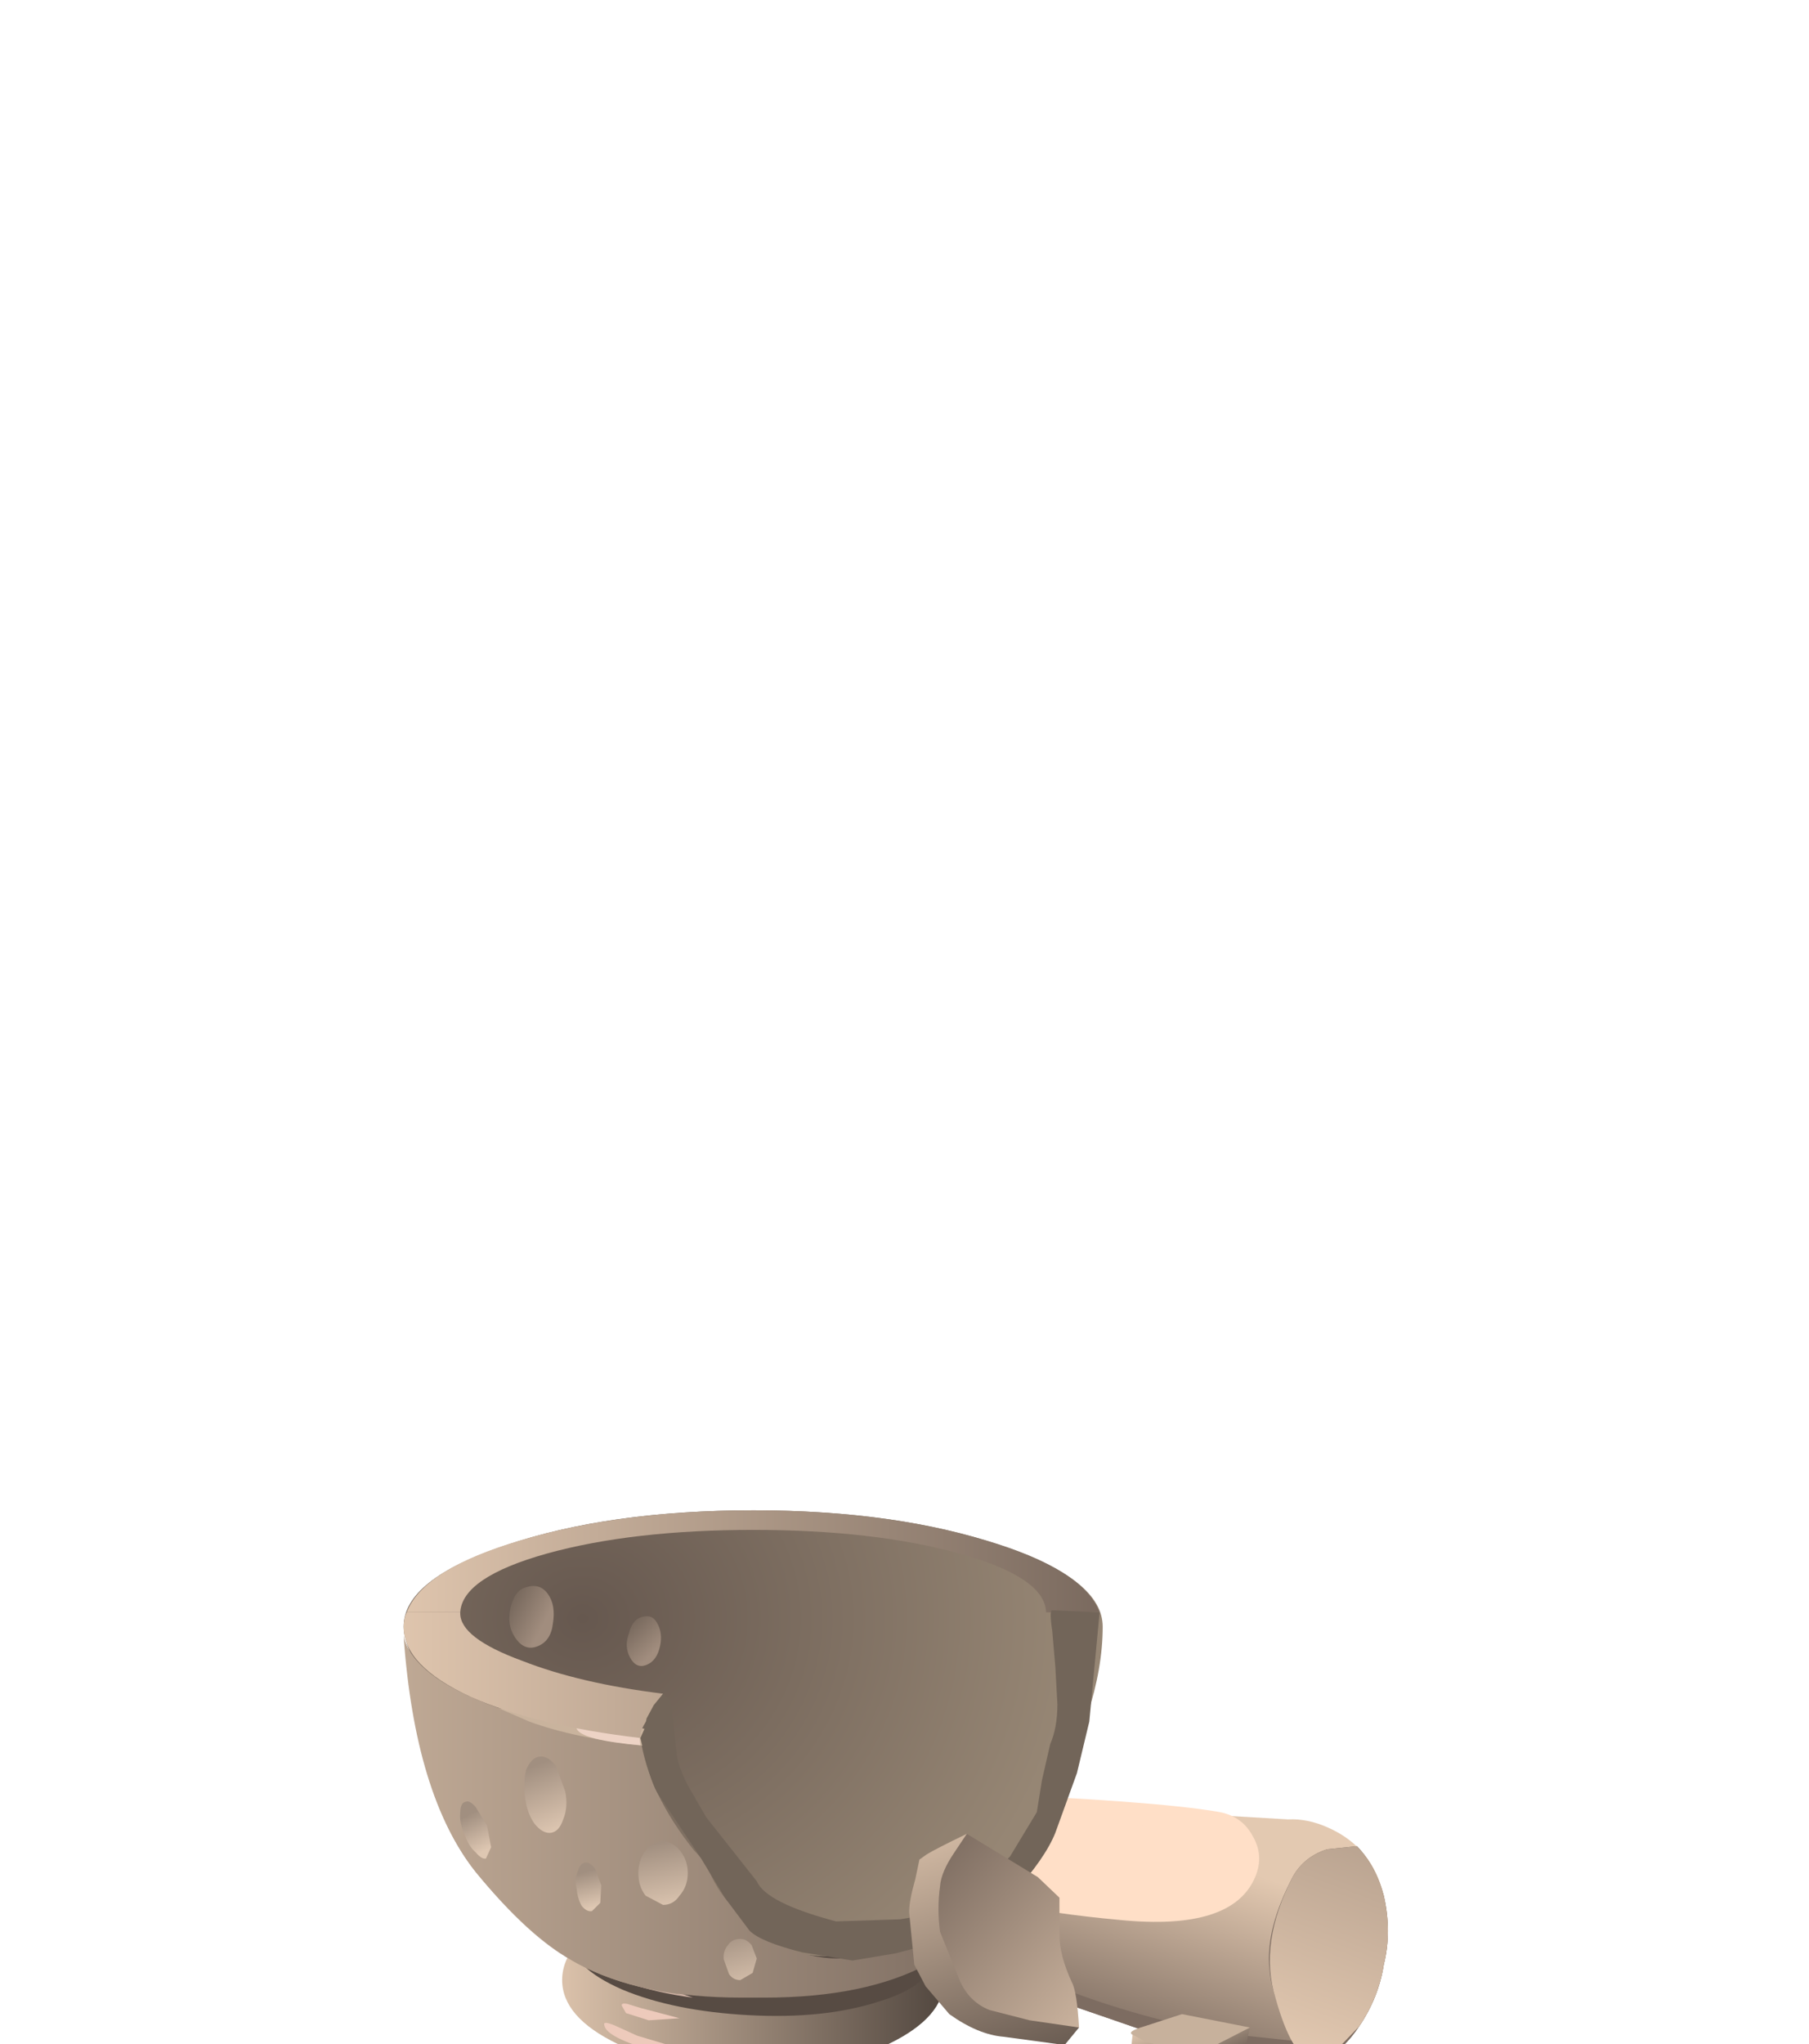 <?xml version="1.0" encoding="UTF-8" standalone="no"?>
<svg xmlns:xlink="http://www.w3.org/1999/xlink" height="99.2px" width="87.85px" xmlns="http://www.w3.org/2000/svg">
  <g transform="matrix(1.0, 0.0, 0.0, 1.0, 0.0, 0.0)">
    <use height="16.65" transform="matrix(1.0, 0.0, 0.0, 1.0, 30.45, 83.85)" width="36.95" xlink:href="#shape0"/>
    <use height="10.75" transform="matrix(-0.727, 0.063, 0.063, 0.727, 60.7, 85.05)" width="33.2" xlink:href="#sprite0"/>
    <use height="7.65" transform="matrix(-0.727, 0.063, 0.063, 0.727, 56.459, 86.04)" width="25.7" xlink:href="#sprite1"/>
    <use height="5.0" transform="matrix(-0.727, 0.063, 0.063, 0.727, 53.53, 86.374)" width="19.1" xlink:href="#sprite2"/>
    <use height="31.3" transform="matrix(1.0, 0.0, 0.0, 1.0, 19.6, 73.3)" width="49.15" xlink:href="#shape4"/>
  </g>
  <defs>
    <g id="shape0" transform="matrix(1.0, 0.0, 0.0, 1.0, -30.45, -83.85)">
      <path d="M34.55 84.95 Q33.7 83.55 32.8 83.9 31.5 84.55 30.8 88.45 30.0 92.3 31.0 93.35 31.7 94.05 33.05 93.1 34.7 91.9 35.15 91.95 36.4 91.85 60.3 100.2 L62.35 100.5 Q64.6 100.45 66.0 98.35 66.95 96.95 67.2 95.35 67.6 93.75 67.2 92.0 66.65 89.65 64.5 88.7 63.5 88.25 62.55 88.3 L36.15 86.75 Q35.7 86.6 34.55 84.95" fill="url(#gradient0)" fill-rule="evenodd" stroke="none"/>
    </g>
    <linearGradient gradientTransform="matrix(-0.002, 0.006, -0.006, -0.002, 48.85, 92.4)" gradientUnits="userSpaceOnUse" id="gradient0" spreadMethod="pad" x1="-819.2" x2="819.2">
      <stop offset="0.0" stop-color="#e3c9b1"/>
      <stop offset="1.0" stop-color="#78685d"/>
    </linearGradient>
    <g id="sprite0" transform="matrix(1.0, 0.0, 0.0, 1.0, 0.0, 0.0)">
      <use height="10.75" transform="matrix(1.0, 0.0, 0.0, 1.0, 0.0, 0.0)" width="33.2" xlink:href="#shape1"/>
    </g>
    <g id="shape1" transform="matrix(1.0, 0.0, 0.0, 1.0, 0.0, 0.0)">
      <path d="M33.15 0.45 Q33.75 2.3 25.85 5.6 18.05 8.85 9.6 10.35 2.15 11.75 0.35 8.25 -0.35 6.9 0.3 5.55 0.9 4.15 2.45 3.75 6.65 2.65 19.15 1.05 L33.15 0.45" fill="#ffdfc7" fill-rule="evenodd" stroke="none"/>
    </g>
    <g id="sprite1" transform="matrix(1.0, 0.0, 0.0, 1.0, 0.15, 0.0)">
      <use height="7.65" transform="matrix(1.0, 0.0, 0.0, 1.0, -0.15, 0.0)" width="25.7" xlink:href="#shape2"/>
    </g>
    <g id="shape2" transform="matrix(1.0, 0.0, 0.0, 1.0, 0.15, 0.0)">
      <path d="M25.05 0.15 Q27.15 0.75 20.45 3.55 13.85 6.3 8.35 7.3 3.45 8.25 1.05 6.65 -1.2 5.15 0.85 3.75 2.65 2.55 12.75 1.05 22.85 -0.45 25.05 0.15" fill="#ffdfc7" fill-rule="evenodd" stroke="none"/>
    </g>
    <g id="sprite2" transform="matrix(1.0, 0.0, 0.0, 1.0, 0.05, 0.1)">
      <use height="5.0" transform="matrix(1.0, 0.0, 0.0, 1.0, -0.05, -0.1)" width="19.1" xlink:href="#shape3"/>
    </g>
    <g id="shape3" transform="matrix(1.0, 0.0, 0.0, 1.0, 0.05, 0.1)">
      <path d="M18.9 0.15 Q20.15 0.7 10.75 3.3 1.5 5.85 0.1 4.3 -1.15 2.85 8.1 1.1 17.2 -0.6 18.9 0.15" fill="#ffdfc7" fill-rule="evenodd" stroke="none"/>
    </g>
    <g id="shape4" transform="matrix(1.0, 0.0, 0.0, 1.0, -19.6, -73.3)">
      <path d="M30.8 88.45 Q30.0 92.3 31.0 93.35 31.7 94.05 33.05 93.1 34.7 91.9 35.15 91.95 36.4 91.85 60.3 100.2 L62.35 100.5 Q64.6 100.45 66.0 98.35 66.95 96.95 67.2 95.35 67.6 93.75 67.2 92.0 66.8 90.55 65.9 89.6 L64.45 89.75 Q63.35 90.1 62.8 91.05 61.45 93.6 61.65 95.55 61.75 96.95 62.85 99.05 L59.55 98.7 Q55.45 98.0 51.45 96.45 L41.4 93.2 Q35.65 91.4 34.55 89.85 34.3 89.65 34.6 88.8 L35.0 87.7 33.55 89.55 Q32.45 90.6 31.7 90.3 31.1 90.0 30.9 89.3 L30.9 87.9 30.8 88.45" fill="#7d6c61" fill-rule="evenodd" stroke="none"/>
      <path d="M65.9 89.6 L64.45 89.75 Q63.35 90.1 62.8 91.05 61.1 94.3 61.95 97.0 62.75 99.8 63.65 99.9 L64.6 99.65 64.65 99.65 64.7 99.7 66.0 98.35 Q66.95 96.95 67.2 95.35 67.6 93.75 67.2 92.0 66.8 90.55 65.9 89.6" fill="url(#gradient1)" fill-rule="evenodd" stroke="none"/>
      <path d="M43.15 93.0 Q45.85 94.25 45.85 96.1 45.85 97.9 43.15 99.2 40.4 100.45 36.6 100.45 32.75 100.45 30.0 99.2 27.3 97.9 27.3 96.1 27.3 94.25 30.0 93.0 32.75 91.7 36.6 91.7 40.4 91.7 43.15 93.0" fill="url(#gradient2)" fill-rule="evenodd" stroke="none"/>
      <path d="M42.85 92.5 Q45.4 93.6 45.3 94.95 45.3 96.35 42.65 97.15 40.0 98.0 36.35 97.8 32.7 97.6 30.2 96.55 27.7 95.45 27.7 94.05 27.8 92.7 30.4 91.85 33.05 91.0 36.7 91.2 40.35 91.4 42.85 92.5" fill="#574b43" fill-rule="evenodd" stroke="none"/>
      <path d="M31.1 97.45 L33.0 97.95 31.5 98.05 30.4 97.7 30.2 97.35 Q30.15 97.2 30.45 97.25 L31.1 97.45" fill="#edcabb" fill-rule="evenodd" stroke="none"/>
      <path d="M30.95 98.8 L34.65 99.9 31.95 99.6 Q29.45 98.9 29.35 98.3 29.25 98.05 29.85 98.3 L30.95 98.8" fill="#edcabb" fill-rule="evenodd" stroke="none"/>
      <path d="M48.6 75.0 Q53.55 76.65 53.55 78.95 53.55 82.95 50.55 88.15 46.6 94.95 40.5 94.95 34.2 94.95 26.5 88.15 23.55 85.5 21.5 82.8 19.6 80.2 19.6 78.95 19.6 76.65 24.55 75.0 29.55 73.3 36.6 73.3 43.6 73.3 48.6 75.0" fill="url(#gradient3)" fill-rule="evenodd" stroke="none"/>
      <path d="M36.6 73.3 Q43.0 73.3 47.85 74.75 52.6 76.15 53.4 78.25 L50.8 78.25 Q50.75 76.55 46.6 75.4 42.45 74.25 36.6 74.25 30.7 74.25 26.55 75.4 22.45 76.55 22.35 78.25 L19.75 78.25 Q20.55 76.15 25.3 74.75 30.15 73.3 36.6 73.3" fill="url(#gradient4)" fill-rule="evenodd" stroke="none"/>
      <path d="M25.5 77.05 Q26.2 76.8 26.6 77.35 27.0 77.9 26.85 78.8 26.75 79.65 26.1 79.9 25.45 80.15 25.0 79.45 24.6 78.85 24.8 78.0 25.0 77.2 25.5 77.05" fill="url(#gradient5)" fill-rule="evenodd" stroke="none"/>
      <path d="M31.1 78.5 Q31.65 78.3 31.9 78.75 32.2 79.25 32.05 79.9 31.9 80.6 31.4 80.8 30.9 81.0 30.6 80.45 30.3 79.9 30.55 79.25 30.7 78.65 31.1 78.5" fill="url(#gradient6)" fill-rule="evenodd" stroke="none"/>
      <path d="M23.35 85.0 Q24.9 86.15 25.55 88.95 26.25 91.8 28.55 93.95 30.65 95.95 33.65 96.95 30.15 96.5 27.75 94.9 25.85 93.7 23.65 91.0 21.9 88.8 20.95 84.7 22.0 84.0 23.35 85.0" fill="#d1b3a5" fill-rule="evenodd" stroke="none"/>
      <path d="M22.75 84.85 Q24.3 86.0 25.0 88.85 25.7 91.65 27.95 93.8 30.05 95.85 33.05 96.8 29.6 96.35 27.2 94.8 25.3 93.55 23.1 90.85 21.3 88.6 20.35 84.55 21.4 83.85 22.75 84.85" fill="url(#gradient7)" fill-rule="evenodd" stroke="none"/>
      <path d="M50.15 90.75 L50.05 90.85 Q47.45 94.0 45.1 95.3 42.05 96.95 37.1 96.95 L36.05 96.95 Q31.1 96.95 28.05 95.3 25.7 94.0 23.1 90.85 20.15 87.15 19.6 79.4 20.0 81.15 23.2 82.5 26.35 83.85 31.1 84.35 31.5 87.05 33.7 89.8 L34.3 90.45 Q34.75 91.75 35.65 92.6 36.5 93.7 37.9 94.4 39.35 95.05 40.7 95.05 45.4 95.05 50.15 90.75" fill="url(#gradient8)" fill-rule="evenodd" stroke="none"/>
      <path d="M31.3 83.9 L31.4 84.75 Q27.85 84.35 25.7 83.55 L24.2 82.9 31.3 83.9" fill="#c9b39d" fill-rule="evenodd" stroke="none"/>
      <path d="M31.05 84.25 L31.1 84.7 30.55 84.65 Q27.85 84.35 28.0 83.75 28.15 83.15 29.7 83.05 L31.05 84.25" fill="#edd3c5" fill-rule="evenodd" stroke="none"/>
      <path d="M32.2 82.2 L31.55 83.3 Q31.05 83.95 31.1 84.35 26.0 83.75 22.85 82.35 19.6 80.85 19.6 78.95 19.6 78.55 19.75 78.25 L22.35 78.25 22.35 78.3 Q22.35 79.5 25.35 80.6 28.15 81.7 32.2 82.2" fill="url(#gradient9)" fill-rule="evenodd" stroke="none"/>
      <path d="M27.45 86.95 Q27.6 87.7 27.35 88.3 27.15 88.9 26.75 88.95 26.35 89.0 25.95 88.5 25.6 88.0 25.5 87.25 25.4 86.5 25.55 85.9 25.8 85.3 26.2 85.25 26.6 85.2 27.0 85.7 L27.45 86.95" fill="url(#gradient10)" fill-rule="evenodd" stroke="none"/>
      <path d="M23.65 88.6 L23.85 89.65 23.6 90.2 Q23.4 90.25 23.1 89.9 22.75 89.6 22.55 89.0 22.3 88.45 22.35 88.0 22.35 87.5 22.6 87.45 22.8 87.35 23.1 87.7 L23.65 88.6" fill="url(#gradient11)" fill-rule="evenodd" stroke="none"/>
      <path d="M29.2 91.5 L29.15 92.35 28.75 92.75 Q28.5 92.8 28.25 92.5 28.05 92.15 28.0 91.65 27.9 91.2 28.05 90.85 28.15 90.45 28.4 90.4 28.65 90.35 28.9 90.7 L29.2 91.5" fill="url(#gradient12)" fill-rule="evenodd" stroke="none"/>
      <path d="M33.4 90.9 Q33.4 91.55 33.0 92.0 32.7 92.45 32.2 92.45 L31.35 92.0 Q31.0 91.55 31.0 90.9 31.0 90.3 31.35 89.8 31.75 89.35 32.2 89.35 32.7 89.4 33.05 89.85 33.4 90.3 33.4 90.9" fill="url(#gradient13)" fill-rule="evenodd" stroke="none"/>
      <path d="M36.75 95.05 L36.55 95.75 35.95 96.1 Q35.6 96.1 35.4 95.8 L35.15 95.1 Q35.1 94.7 35.35 94.4 35.55 94.1 35.95 94.1 36.25 94.1 36.5 94.4 L36.75 95.05" fill="url(#gradient14)" fill-rule="evenodd" stroke="none"/>
      <path d="M32.6 82.55 L32.85 85.05 Q32.9 85.65 33.4 86.65 L34.3 88.2 36.75 91.3 Q37.2 92.35 40.6 93.25 L43.7 93.15 Q46.0 92.8 47.0 92.15 L49.05 90.1 50.35 87.95 50.6 86.4 51.0 84.65 Q51.35 83.85 51.35 82.7 L51.25 80.9 51.1 79.15 Q50.95 78.15 51.1 78.15 L53.4 78.25 52.9 83.55 52.3 86.05 51.25 88.95 Q50.75 90.2 49.2 91.9 47.6 93.65 46.35 94.05 L43.5 94.8 41.4 95.15 38.95 94.75 Q36.95 94.25 36.4 93.7 L35.2 92.1 34.05 90.2 32.05 87.2 Q31.75 86.85 31.4 85.6 L31.1 84.35 31.3 83.9 31.4 83.4 31.75 82.75 32.2 82.2 32.6 82.55" fill="#726559" fill-rule="evenodd" stroke="none"/>
      <path d="M44.95 96.4 L44.4 95.35 44.15 92.8 Q44.15 92.25 44.45 91.2 L44.65 90.25 45.0 90.0 Q45.4 89.75 46.95 89.0 L49.3 92.2 52.4 98.4 51.7 99.25 48.75 98.85 Q47.5 98.75 46.1 97.75 L44.95 96.4" fill="url(#gradient15)" fill-rule="evenodd" stroke="none"/>
      <path d="M44.05 100.95 L50.1 101.3 49.65 103.05 Q48.05 103.6 47.45 104.1 L46.2 104.5 44.55 104.5 43.1 104.25 42.55 103.95 Q41.35 103.05 41.35 102.4 41.35 102.0 41.0 101.55 L40.65 101.2 41.25 99.75 44.05 100.95" fill="url(#gradient16)" fill-rule="evenodd" stroke="none"/>
      <path d="M57.7 98.4 L60.7 98.4 60.35 99.95 58.4 100.85 56.2 100.7 54.85 100.2 55.0 98.75 57.7 98.4" fill="url(#gradient17)" fill-rule="evenodd" stroke="none"/>
      <path d="M57.9 102.5 L59.15 102.5 59.35 103.85 Q58.5 104.5 57.7 104.6 L56.35 104.6 55.7 104.5 55.7 103.25 57.9 102.5" fill="url(#gradient18)" fill-rule="evenodd" stroke="none"/>
      <path d="M67.4 101.55 L68.25 101.2 68.75 102.4 68.35 103.5 67.15 103.6 65.95 102.85 65.2 102.15 65.2 101.4 67.4 101.55" fill="url(#gradient19)" fill-rule="evenodd" stroke="none"/>
      <path d="M51.45 92.1 L51.45 93.9 Q51.45 94.9 52.05 96.2 52.3 96.65 52.4 98.4 L50.0 98.05 48.05 97.55 Q47.05 97.15 46.6 96.1 L45.65 93.75 Q45.5 92.65 45.65 91.55 45.7 90.85 46.35 89.9 L46.95 89.0 50.4 91.1 51.45 92.1" fill="url(#gradient20)" fill-rule="evenodd" stroke="none"/>
      <path d="M46.75 100.45 L50.1 101.3 Q48.3 102.4 47.1 102.75 L44.95 102.9 Q43.75 102.75 43.1 102.4 L41.9 101.4 41.35 100.7 41.3 100.2 Q41.3 99.75 41.75 99.75 L43.45 99.65 46.75 100.45" fill="#c7b19c" fill-rule="evenodd" stroke="none"/>
      <path d="M57.4 97.75 L60.7 98.4 58.75 99.4 57.85 99.6 56.8 99.4 55.65 99.1 55.0 98.75 Q54.7 98.6 55.55 98.35 L57.4 97.75" fill="#c7b19c" fill-rule="evenodd" stroke="none"/>
      <path d="M59.15 102.5 Q59.6 102.6 58.95 103.0 58.3 103.4 57.55 103.4 L55.7 103.25 57.15 102.5 Q57.55 102.2 59.15 102.5" fill="#c7b19c" fill-rule="evenodd" stroke="none"/>
      <path d="M66.9 101.05 L67.9 101.15 Q68.75 101.25 68.1 101.7 L67.25 102.0 66.65 101.8 65.2 101.4 65.8 101.25 66.9 101.05" fill="#c7b19c" fill-rule="evenodd" stroke="none"/>
    </g>
    <linearGradient gradientTransform="matrix(0.006, -0.016, 0.016, 0.006, 67.45, 86.65)" gradientUnits="userSpaceOnUse" id="gradient1" spreadMethod="pad" x1="-819.2" x2="819.2">
      <stop offset="0.0" stop-color="#e3c9b1"/>
      <stop offset="1.0" stop-color="#78685d"/>
    </linearGradient>
    <linearGradient gradientTransform="matrix(0.011, 0.0, 0.0, -0.011, 36.55, 96.1)" gradientUnits="userSpaceOnUse" id="gradient2" spreadMethod="pad" x1="-819.2" x2="819.2">
      <stop offset="0.0" stop-color="#d9c0a9"/>
      <stop offset="1.0" stop-color="#544941"/>
    </linearGradient>
    <radialGradient cx="0" cy="0" gradientTransform="matrix(0.029, 0.0, 0.0, -0.026, 28.3, 78.55)" gradientUnits="userSpaceOnUse" id="gradient3" r="819.2" spreadMethod="pad">
      <stop offset="0.0" stop-color="#66584f"/>
      <stop offset="1.0" stop-color="#968674"/>
    </radialGradient>
    <linearGradient gradientTransform="matrix(0.022, 0.0, 0.0, -0.022, 36.1, 75.75)" gradientUnits="userSpaceOnUse" id="gradient4" spreadMethod="pad" x1="-819.2" x2="819.2">
      <stop offset="0.0" stop-color="#e3c9b1"/>
      <stop offset="1.0" stop-color="#78685d"/>
    </linearGradient>
    <linearGradient gradientTransform="matrix(0.001, 0.001, 0.001, -0.002, 25.5, 78.15)" gradientUnits="userSpaceOnUse" id="gradient5" spreadMethod="pad" x1="-819.2" x2="819.2">
      <stop offset="0.0" stop-color="#706257"/>
      <stop offset="1.0" stop-color="#a18d7e"/>
    </linearGradient>
    <linearGradient gradientTransform="matrix(0.001, 8.0E-4, 0.001, -0.001, 31.05, 79.4)" gradientUnits="userSpaceOnUse" id="gradient6" spreadMethod="pad" x1="-819.2" x2="819.2">
      <stop offset="0.0" stop-color="#706257"/>
      <stop offset="1.0" stop-color="#a18d7e"/>
    </linearGradient>
    <linearGradient gradientTransform="matrix(0.019, 0.0, 0.0, -0.019, 37.2, 90.55)" gradientUnits="userSpaceOnUse" id="gradient7" spreadMethod="pad" x1="-819.2" x2="819.2">
      <stop offset="0.0" stop-color="#bfa995"/>
      <stop offset="1.0" stop-color="#877569"/>
    </linearGradient>
    <linearGradient gradientTransform="matrix(0.021, 0.0, 0.0, -0.021, 36.55, 88.2)" gradientUnits="userSpaceOnUse" id="gradient8" spreadMethod="pad" x1="-819.2" x2="819.2">
      <stop offset="0.0" stop-color="#bfa995"/>
      <stop offset="1.0" stop-color="#706157"/>
    </linearGradient>
    <linearGradient gradientTransform="matrix(0.024, 0.0, 0.0, -0.024, 37.55, 81.25)" gradientUnits="userSpaceOnUse" id="gradient9" spreadMethod="pad" x1="-819.2" x2="819.2">
      <stop offset="0.0" stop-color="#e3c9b1"/>
      <stop offset="1.0" stop-color="#78685d"/>
    </linearGradient>
    <linearGradient gradientTransform="matrix(6.0E-4, 0.002, 0.002, -8.0E-4, 26.5, 87.3)" gradientUnits="userSpaceOnUse" id="gradient10" spreadMethod="pad" x1="-819.2" x2="819.2">
      <stop offset="0.0" stop-color="#a18f80"/>
      <stop offset="1.0" stop-color="#dec7b2"/>
    </linearGradient>
    <linearGradient gradientTransform="matrix(6.0E-4, 0.001, 0.002, -0.001, 23.15, 88.95)" gradientUnits="userSpaceOnUse" id="gradient11" spreadMethod="pad" x1="-819.2" x2="819.2">
      <stop offset="0.0" stop-color="#a18f80"/>
      <stop offset="1.0" stop-color="#dec7b2"/>
    </linearGradient>
    <linearGradient gradientTransform="matrix(4.0E-4, 0.001, 0.002, -5.0E-4, 28.65, 91.7)" gradientUnits="userSpaceOnUse" id="gradient12" spreadMethod="pad" x1="-819.2" x2="819.2">
      <stop offset="0.0" stop-color="#a18f80"/>
      <stop offset="1.0" stop-color="#dec7b2"/>
    </linearGradient>
    <linearGradient gradientTransform="matrix(4.0E-4, 0.002, 0.002, -4.0E-4, 32.2, 91.1)" gradientUnits="userSpaceOnUse" id="gradient13" spreadMethod="pad" x1="-819.2" x2="819.2">
      <stop offset="0.0" stop-color="#a18f80"/>
      <stop offset="1.0" stop-color="#dec7b2"/>
    </linearGradient>
    <linearGradient gradientTransform="matrix(3.0E-4, 0.002, 0.001, -3.0E-4, 35.95, 95.2)" gradientUnits="userSpaceOnUse" id="gradient14" spreadMethod="pad" x1="-819.2" x2="819.2">
      <stop offset="0.0" stop-color="#a18f80"/>
      <stop offset="1.0" stop-color="#dec7b2"/>
    </linearGradient>
    <linearGradient gradientTransform="matrix(0.003, 0.009, 0.009, -0.003, 47.55, 94.5)" gradientUnits="userSpaceOnUse" id="gradient15" spreadMethod="pad" x1="-819.2" x2="819.2">
      <stop offset="0.0" stop-color="#e3c9b1"/>
      <stop offset="1.0" stop-color="#594d45"/>
    </linearGradient>
    <linearGradient gradientTransform="matrix(0.002, 0.005, 0.005, -0.002, 45.45, 101.4)" gradientUnits="userSpaceOnUse" id="gradient16" spreadMethod="pad" x1="-819.2" x2="819.2">
      <stop offset="0.0" stop-color="#e3c9b1"/>
      <stop offset="1.0" stop-color="#594d45"/>
    </linearGradient>
    <linearGradient gradientTransform="matrix(8.0E-4, 0.002, 0.002, -8.0E-4, 57.8, 99.35)" gradientUnits="userSpaceOnUse" id="gradient17" spreadMethod="pad" x1="-819.2" x2="819.2">
      <stop offset="0.0" stop-color="#e3c9b1"/>
      <stop offset="1.0" stop-color="#594d45"/>
    </linearGradient>
    <linearGradient gradientTransform="matrix(5.0E-4, 0.002, 0.002, -5.0E-4, 57.45, 103.65)" gradientUnits="userSpaceOnUse" id="gradient18" spreadMethod="pad" x1="-819.2" x2="819.2">
      <stop offset="0.0" stop-color="#e3c9b1"/>
      <stop offset="1.0" stop-color="#594d45"/>
    </linearGradient>
    <linearGradient gradientTransform="matrix(8.0E-4, 0.002, 0.002, -8.0E-4, 67.0, 102.35)" gradientUnits="userSpaceOnUse" id="gradient19" spreadMethod="pad" x1="-819.2" x2="819.2">
      <stop offset="0.0" stop-color="#e3c9b1"/>
      <stop offset="1.0" stop-color="#594d45"/>
    </linearGradient>
    <linearGradient gradientTransform="matrix(-0.007, -0.006, -0.006, 0.007, 50.0, 95.05)" gradientUnits="userSpaceOnUse" id="gradient20" spreadMethod="pad" x1="-819.2" x2="819.2">
      <stop offset="0.0" stop-color="#e3c9b1"/>
      <stop offset="1.0" stop-color="#78685d"/>
    </linearGradient>
  </defs>
</svg>
